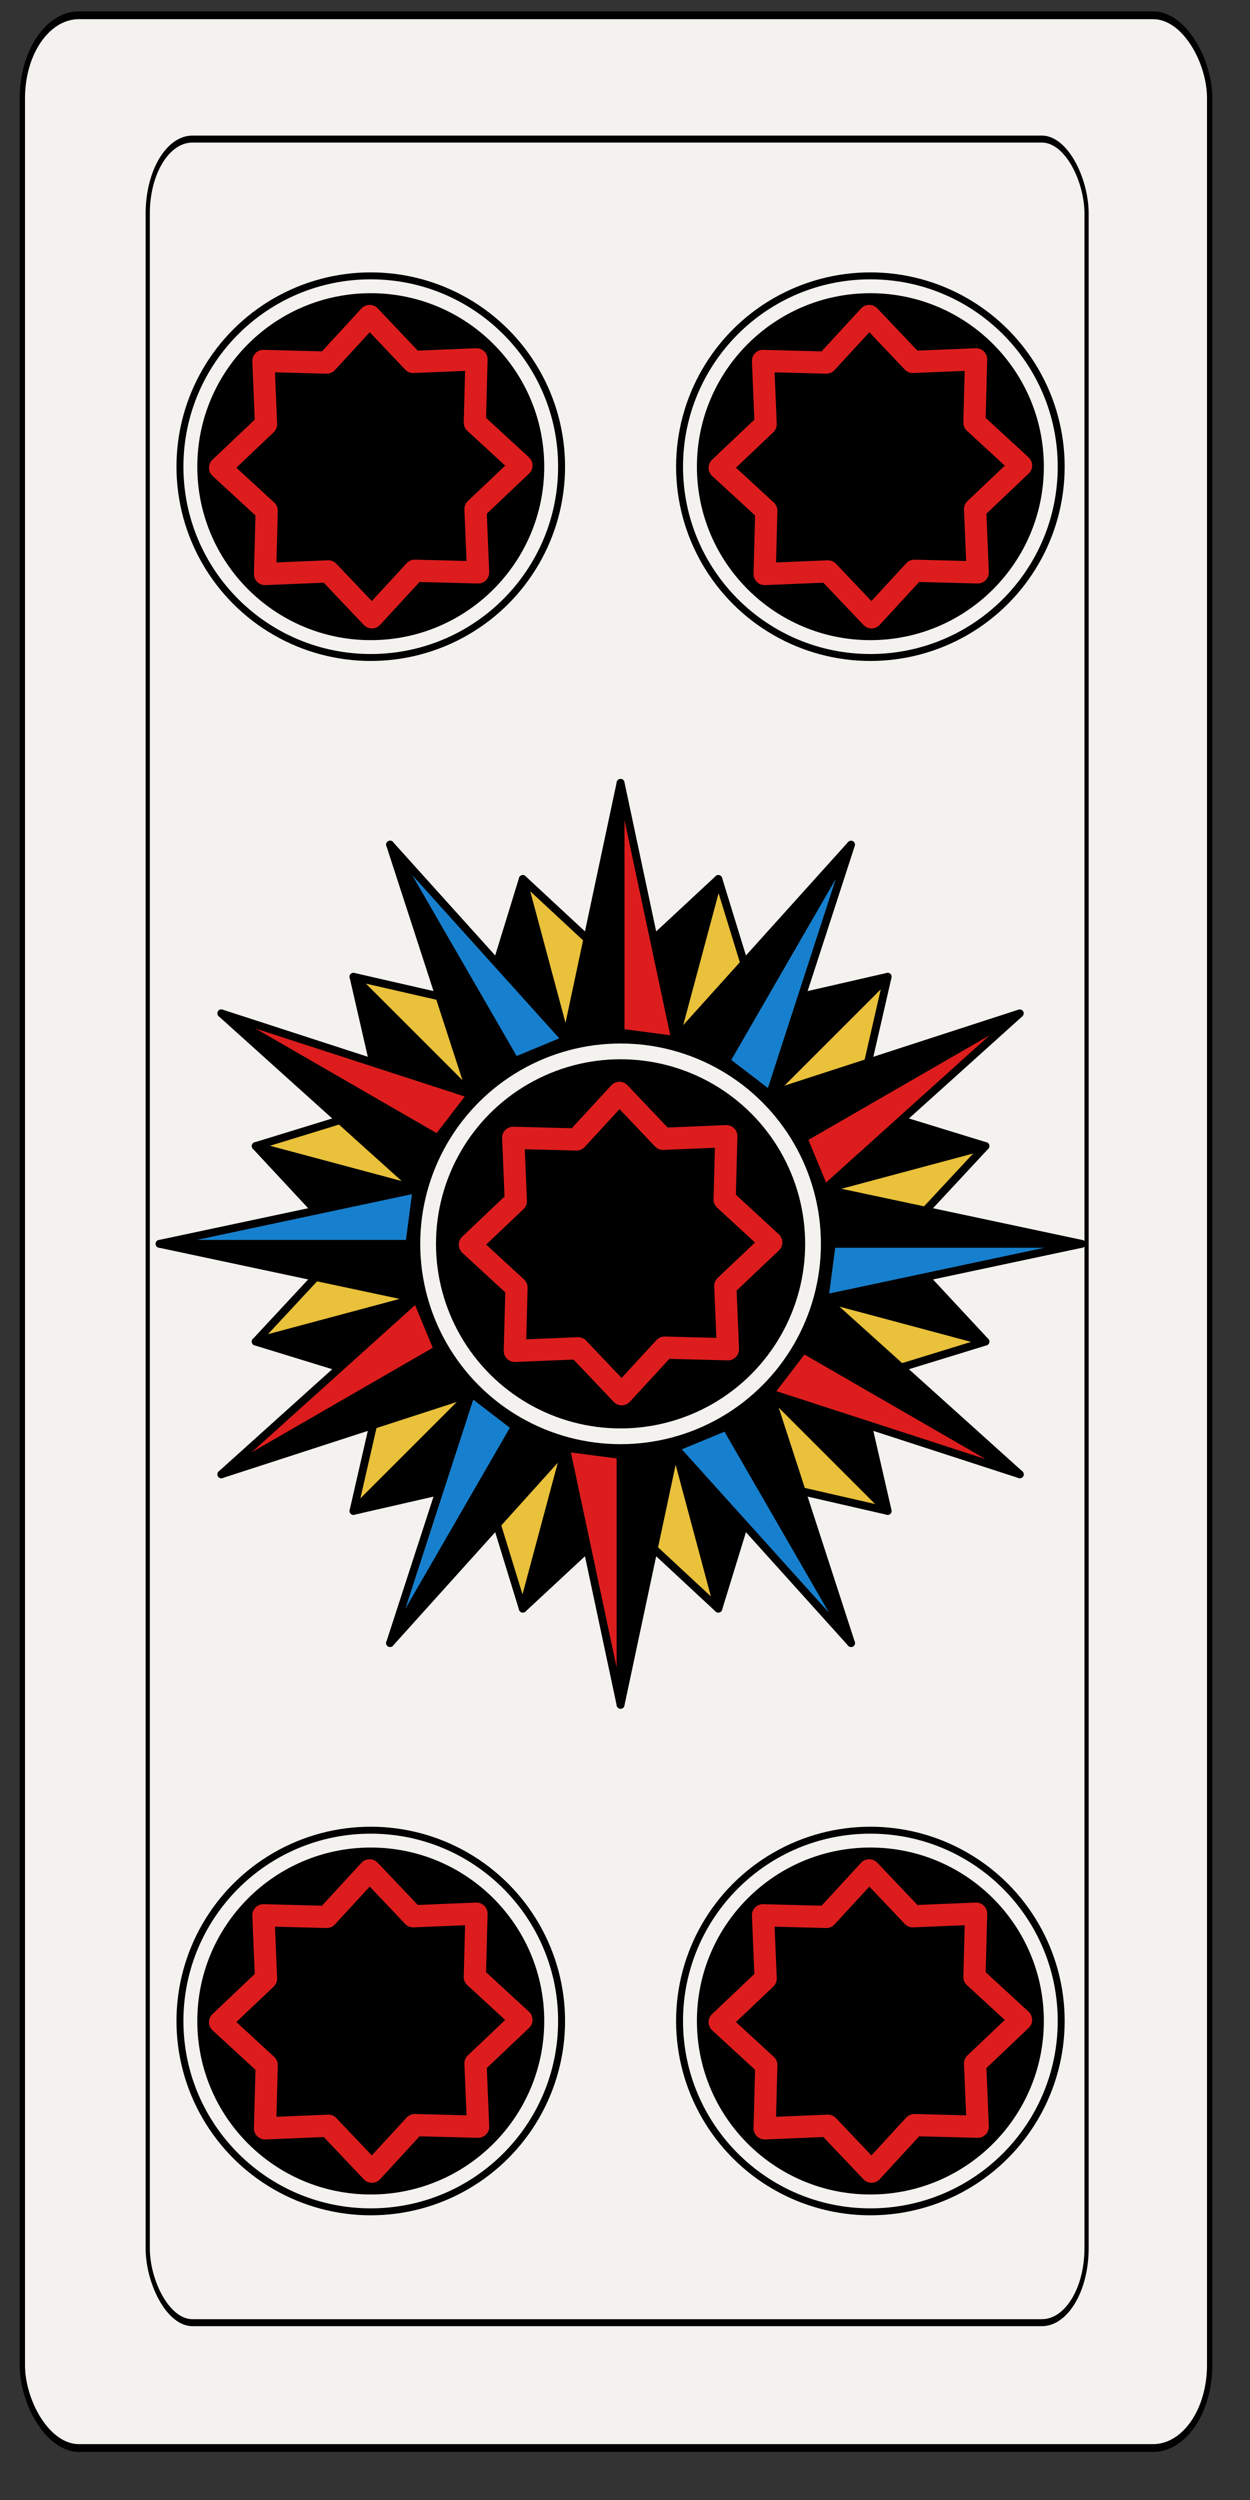 <?xml version="1.0" encoding="UTF-8" standalone="no"?>
<!-- Created with Inkscape (http://www.inkscape.org/) -->

<svg
   xmlns:dc="http://purl.org/dc/elements/1.1/"
   xmlns:cc="http://creativecommons.org/ns#"
   xmlns:rdf="http://www.w3.org/1999/02/22-rdf-syntax-ns#"
   xmlns:svg="http://www.w3.org/2000/svg"
   xmlns="http://www.w3.org/2000/svg"
   xmlns:sodipodi="http://sodipodi.sourceforge.net/DTD/sodipodi-0.dtd"
   xmlns:inkscape="http://www.inkscape.org/namespaces/inkscape"
   width="45mm"
   height="90mm"
   viewBox="0 0 45 90"
   version="1.1"
   id="svg12330"
   inkscape:version="0.92.5 (0.92.5+68)"
   sodipodi:docname="05-Denari.svg">
  <rect x="0" y="0" width="45" height="90" fill="#333333" stroke="none"/>
  <defs
     id="defs12324" />
  <sodipodi:namedview
     id="base"
     pagecolor="#ffffff"
     bordercolor="#666666"
     borderopacity="1.0"
     inkscape:pageopacity="0.0"
     inkscape:pageshadow="2"
     inkscape:zoom="0.35"
     inkscape:cx="-421.42857"
     inkscape:cy="560"
     inkscape:document-units="mm"
     inkscape:current-layer="layer1"
     showgrid="false"
     inkscape:window-width="1920"
     inkscape:window-height="1015"
     inkscape:window-x="0"
     inkscape:window-y="36"
     inkscape:window-maximized="1" />
  <g
     inkscape:label="Livello 1"
     inkscape:groupmode="layer"
     id="layer1"
     transform="translate(0,-207)">
    <g
       transform="matrix(0.282,0,0,0.282,-180,-30)"
       style="display:inline;enable-background:new"
       id="g14243">
      <g
         id="g3963-36-7-7-6"
         transform="matrix(0.97,0,0,0.996,-324.588,-904.169)"
         style="display:inline;fill:#f4f2ef;fill-opacity:1;enable-background:new">
        <g
           style="fill:#f4f2ef;fill-opacity:1"
           transform="matrix(0.7,0,0,1,298.314,-0.792)"
           id="g3888-7-3-6-8">
          <rect
             inkscape:label="#bordo esterno"
             ry="10.63"
             rx="10.63"
             style="fill:#f4f2ef;fill-opacity:1;stroke:#000000;stroke-width:0.997;stroke-miterlimit:4;stroke-dasharray:none;stroke-opacity:1"
             id="bordo_esterno-5-6-4-3"
             width="223.228"
             height="311.811"
             x="996.133"
             y="1754.351" />
        </g>
      </g>
      <g
         id="g3963-3-3-4-4-7-85-4"
         transform="matrix(0.767,0,0,0.894,-106.474,-709.502)"
         style="display:inline;fill:none;enable-background:new">
        <g
           style="fill:none"
           transform="matrix(0.7,0,0,1,298.314,-0.792)"
           id="g3888-6-5-7-3-8-0-8">
          <rect
             inkscape:label="#bordo interno"
             ry="10.63"
             rx="10.63"
             style="fill:none;fill-opacity:1;stroke:#000000;stroke-width:0.997;stroke-miterlimit:4;stroke-dasharray:none;stroke-opacity:1"
             id="bordo_interno-6-4-0-6-6-7"
             width="223.228"
             height="311.811"
             x="996.133"
             y="1754.351" />
        </g>
      </g>
      <circle
         r="23.563"
         cy="999.214"
         cx="717.52"
         id="path6073-8-2"
         style="display:inline;opacity:1;fill:#000000;fill-opacity:1;stroke:none;stroke-width:1.772;stroke-linejoin:round;stroke-miterlimit:4;stroke-dasharray:none;stroke-dashoffset:0;stroke-opacity:1;enable-background:new" />
      <path
         inkscape:connector-curvature="0"
         id="path9158"
         d="m 683.422,965.117 3.807,16.609 11.226,-1.576 z"
         style="display:inline;fill:#000000;fill-rule:evenodd;stroke:#000000;stroke-width:0.999;stroke-linecap:round;stroke-linejoin:round;stroke-miterlimit:4;stroke-dasharray:none;stroke-opacity:1;enable-background:new" />
      <path
         inkscape:connector-curvature="0"
         id="path9162"
         d="m 705.039,952.636 12.48,11.602 -6.978,8.933 -5.502,-20.535"
         style="display:inline;fill:#e9c13a;fill-rule:evenodd;stroke:#000000;stroke-width:1px;stroke-linecap:round;stroke-linejoin:round;stroke-opacity:1;enable-background:new" />
      <path
         inkscape:connector-curvature="0"
         id="path9080"
         d="m 710.542,973.171 6.978,-32.808 v 31.89 l -6.978,0.919"
         style="display:inline;fill:#000000;fill-rule:evenodd;stroke:#000000;stroke-width:1px;stroke-linecap:round;stroke-linejoin:round;stroke-opacity:1;enable-background:new" />
      <path
         inkscape:connector-curvature="0"
         id="path9138"
         d="m 724.498,973.171 -6.978,-8.933 12.48,-11.602 -5.502,20.535"
         style="display:inline;fill:#000000;fill-rule:evenodd;stroke:#000000;stroke-width:1px;stroke-linecap:round;stroke-linejoin:round;stroke-opacity:1;enable-background:new" />
      <path
         inkscape:connector-curvature="0"
         id="path9164"
         d="m 730,952.636 5.007,16.288 -10.51,4.248 5.502,-20.535"
         style="display:inline;fill:#e9c13a;fill-rule:evenodd;stroke:#000000;stroke-width:0.999;stroke-linecap:round;stroke-linejoin:round;stroke-miterlimit:4;stroke-dasharray:none;stroke-opacity:1;enable-background:new" />
      <path
         inkscape:connector-curvature="0"
         id="path9082"
         d="m 724.498,973.171 22.447,-24.924 -15.945,27.617 -6.502,-2.693"
         style="display:inline;fill:#000000;fill-rule:evenodd;stroke:#000000;stroke-width:1px;stroke-linecap:butt;stroke-linejoin:miter;stroke-opacity:1;enable-background:new" />
      <path
         inkscape:connector-curvature="0"
         id="path9166"
         d="m 751.617,965.117 -3.807,16.609 -11.226,-1.576 z"
         style="display:inline;fill:#e9c13a;fill-rule:evenodd;stroke:#000000;stroke-width:1px;stroke-linecap:round;stroke-linejoin:round;stroke-opacity:1;enable-background:new" />
      <path
         inkscape:connector-curvature="0"
         id="path9084"
         d="m 736.584,980.149 31.902,-10.361 -27.617,15.945 z"
         style="display:inline;fill:#000000;fill-rule:evenodd;stroke:#000000;stroke-width:1px;stroke-linecap:butt;stroke-linejoin:miter;stroke-opacity:1;enable-background:new" />
      <path
         inkscape:connector-curvature="0"
         id="path9168"
         d="m 764.097,986.733 -11.602,12.48 -8.933,-6.978 20.535,-5.502"
         style="display:inline;fill:#e9c13a;fill-rule:evenodd;stroke:#000000;stroke-width:1px;stroke-linecap:round;stroke-linejoin:round;stroke-opacity:1;enable-background:new" />
      <path
         inkscape:connector-curvature="0"
         id="path9086"
         d="m 776.37,999.214 -32.808,-6.978 0.919,6.978 z"
         style="display:inline;fill:#000000;fill-rule:evenodd;stroke:#000000;stroke-width:1px;stroke-linecap:round;stroke-linejoin:round;stroke-opacity:1;enable-background:new" />
      <path
         inkscape:connector-curvature="0"
         id="path9170"
         d="m 764.097,1011.694 -16.288,5.007 -4.248,-10.51 z"
         style="display:inline;fill:#e9c13a;fill-rule:evenodd;stroke:#000000;stroke-width:1px;stroke-linecap:round;stroke-linejoin:round;stroke-opacity:1;enable-background:new" />
      <path
         inkscape:connector-curvature="0"
         id="path9088"
         d="m 768.486,1028.639 -24.924,-22.447 -2.693,6.503 27.617,15.945"
         style="display:inline;fill:#000000;fill-rule:evenodd;stroke:#000000;stroke-width:1px;stroke-linecap:round;stroke-linejoin:round;stroke-opacity:1;enable-background:new" />
      <path
         inkscape:connector-curvature="0"
         id="path9172"
         d="m 736.584,1018.278 -1.576,11.226 16.609,3.807 -15.033,-15.033"
         style="display:inline;fill:#e9c13a;fill-rule:evenodd;stroke:#000000;stroke-width:1px;stroke-linecap:round;stroke-linejoin:round;stroke-opacity:1;enable-background:new" />
      <path
         inkscape:connector-curvature="0"
         id="path9090"
         d="m 746.945,1050.18 -10.361,-31.902 -5.584,4.285 15.945,27.617"
         style="display:inline;fill:#000000;fill-rule:evenodd;stroke:#000000;stroke-width:1px;stroke-linecap:round;stroke-linejoin:round;stroke-opacity:1;enable-background:new" />
      <path
         inkscape:connector-curvature="0"
         id="path9174"
         d="m 724.498,1025.256 5.502,20.535 -12.48,-11.602 6.978,-8.933"
         style="display:inline;fill:#e9c13a;fill-rule:evenodd;stroke:#000000;stroke-width:1px;stroke-linecap:round;stroke-linejoin:round;stroke-opacity:1;enable-background:new" />
      <path
         inkscape:connector-curvature="0"
         id="path9092"
         d="m 717.52,1058.065 v -31.89 l 6.978,-0.919 -6.978,32.808"
         style="display:inline;fill:#000000;fill-rule:evenodd;stroke:#000000;stroke-width:1px;stroke-linecap:round;stroke-linejoin:round;stroke-opacity:1;enable-background:new" />
      <path
         inkscape:connector-curvature="0"
         id="path9176"
         d="m 710.542,1025.256 -10.51,4.247 5.007,16.288 5.502,-20.535"
         style="display:inline;fill:#e9c13a;fill-rule:evenodd;stroke:#000000;stroke-width:1px;stroke-linecap:round;stroke-linejoin:round;stroke-opacity:1;enable-background:new" />
      <path
         inkscape:connector-curvature="0"
         id="path9094"
         d="m 688.094,1050.18 15.945,-27.617 6.502,2.693 z"
         style="display:inline;fill:#000000;fill-rule:evenodd;stroke:#000000;stroke-width:1px;stroke-linecap:round;stroke-linejoin:round;stroke-opacity:1;enable-background:new" />
      <path
         inkscape:connector-curvature="0"
         id="path9178"
         d="m 698.455,1018.278 -15.033,15.033 3.807,-16.609 11.226,1.576"
         style="display:inline;fill:#e9c13a;fill-rule:evenodd;stroke:#000000;stroke-width:1px;stroke-linecap:round;stroke-linejoin:round;stroke-opacity:1;enable-background:new" />
      <path
         inkscape:connector-curvature="0"
         id="path9096"
         d="m 666.553,1028.639 27.617,-15.945 4.285,5.584 -31.902,10.361"
         style="display:inline;fill:#000000;fill-rule:evenodd;stroke:#000000;stroke-width:1px;stroke-linecap:round;stroke-linejoin:round;stroke-opacity:1;enable-background:new" />
      <path
         inkscape:connector-curvature="0"
         id="path9180"
         d="m 691.477,1006.192 -20.535,5.503 11.602,-12.48 8.933,6.978"
         style="display:inline;fill:#e9c13a;fill-rule:evenodd;stroke:#000000;stroke-width:1px;stroke-linecap:round;stroke-linejoin:round;stroke-opacity:1;enable-background:new" />
      <path
         inkscape:connector-curvature="0"
         id="path9098"
         d="m 658.669,999.214 h 31.89 l 0.919,6.978 -32.808,-6.978"
         style="display:inline;fill:#000000;fill-rule:evenodd;stroke:#000000;stroke-width:1px;stroke-linecap:round;stroke-linejoin:round;stroke-opacity:1;enable-background:new" />
      <path
         inkscape:connector-curvature="0"
         id="path9182"
         d="m 670.942,986.733 16.288,-5.007 4.248,10.51 -20.535,-5.502"
         style="display:inline;fill:#e9c13a;fill-rule:evenodd;stroke:#000000;stroke-width:1px;stroke-linecap:round;stroke-linejoin:round;stroke-opacity:1;enable-background:new" />
      <path
         inkscape:connector-curvature="0"
         id="path9100"
         d="m 666.553,969.788 24.924,22.447 2.693,-6.502 z"
         style="display:inline;fill:#000000;fill-rule:evenodd;stroke:#000000;stroke-width:1px;stroke-linecap:round;stroke-linejoin:round;stroke-opacity:1;enable-background:new" />
      <path
         inkscape:connector-curvature="0"
         id="path9136"
         d="m 700.032,968.924 5.007,-16.288 5.502,20.535 -10.51,-4.248"
         style="display:inline;fill:#000000;fill-rule:evenodd;stroke:#000000;stroke-width:1px;stroke-linecap:round;stroke-linejoin:round;stroke-opacity:1;enable-background:new" />
      <path
         inkscape:connector-curvature="0"
         id="path9160"
         d="m 683.422,965.117 16.609,3.807 -1.576,11.226 z"
         style="display:inline;fill:#e9c13a;fill-rule:evenodd;stroke:#000000;stroke-width:0.999;stroke-linecap:round;stroke-linejoin:round;stroke-miterlimit:4;stroke-dasharray:none;stroke-opacity:1;enable-background:new" />
      <path
         inkscape:connector-curvature="0"
         id="path9102"
         d="m 688.094,948.248 10.361,31.902 5.584,-4.285 -15.945,-27.617"
         style="display:inline;fill:#000000;fill-rule:evenodd;stroke:#000000;stroke-width:1px;stroke-linecap:round;stroke-linejoin:round;stroke-opacity:1;enable-background:new" />
      <path
         inkscape:connector-curvature="0"
         id="path9108"
         d="m 717.52,940.363 6.978,32.808 -6.978,-0.919 z"
         style="display:inline;fill:#dd1d1d;fill-rule:evenodd;stroke:#000000;stroke-width:1px;stroke-linecap:round;stroke-linejoin:round;stroke-opacity:1;enable-background:new" />
      <path
         inkscape:connector-curvature="0"
         id="path9140"
         d="m 751.617,965.117 -16.609,3.807 1.576,11.226 15.033,-15.033"
         style="display:inline;fill:#000000;fill-rule:evenodd;stroke:#000000;stroke-width:1px;stroke-linecap:round;stroke-linejoin:round;stroke-opacity:1;enable-background:new" />
      <path
         inkscape:connector-curvature="0"
         id="path9110"
         d="m 746.945,948.248 -10.361,31.902 -5.584,-4.285 15.945,-27.617"
         style="display:inline;fill:#1780ce;fill-rule:evenodd;stroke:#000000;stroke-width:1px;stroke-linecap:round;stroke-linejoin:round;stroke-opacity:1;enable-background:new" />
      <path
         inkscape:connector-curvature="0"
         id="path9142"
         d="m 764.097,986.733 -16.288,-5.007 -4.248,10.51 20.535,-5.502"
         style="display:inline;fill:#000000;fill-rule:evenodd;stroke:#000000;stroke-width:1px;stroke-linecap:round;stroke-linejoin:round;stroke-opacity:1;enable-background:new" />
      <path
         inkscape:connector-curvature="0"
         id="path9112"
         d="m 768.486,969.788 -24.924,22.447 -2.693,-6.502 27.617,-15.945"
         style="display:inline;fill:#dd1d1d;fill-rule:evenodd;stroke:#000000;stroke-width:1px;stroke-linecap:round;stroke-linejoin:round;stroke-opacity:1;enable-background:new" />
      <path
         inkscape:connector-curvature="0"
         id="path9144"
         d="m 764.097,1011.694 -11.602,-12.48 -8.933,6.978 z"
         style="display:inline;fill:#000000;fill-rule:evenodd;stroke:#000000;stroke-width:1px;stroke-linecap:round;stroke-linejoin:round;stroke-opacity:1;enable-background:new" />
      <path
         inkscape:connector-curvature="0"
         id="path9114"
         d="m 744.481,999.214 h 31.89 l -32.808,6.978 z"
         style="display:inline;fill:#1780ce;fill-rule:evenodd;stroke:#000000;stroke-width:1px;stroke-linecap:round;stroke-linejoin:round;stroke-opacity:1;enable-background:new" />
      <path
         inkscape:connector-curvature="0"
         id="path9148"
         d="m 724.498,1025.256 5.502,20.535 5.007,-16.288 -10.51,-4.247"
         style="display:inline;fill:#000000;fill-rule:evenodd;stroke:#000000;stroke-width:1px;stroke-linecap:round;stroke-linejoin:round;stroke-opacity:1;enable-background:new" />
      <path
         inkscape:connector-curvature="0"
         id="path9116"
         d="m 746.945,1050.18 -22.447,-24.924 6.502,-2.693 z"
         style="display:inline;fill:#1780ce;fill-rule:evenodd;stroke:#000000;stroke-width:1px;stroke-linecap:round;stroke-linejoin:round;stroke-opacity:1;enable-background:new" />
      <path
         inkscape:connector-curvature="0"
         id="path9152"
         d="m 698.455,1018.278 -15.033,15.033 16.609,-3.807 -1.576,-11.226"
         style="display:inline;fill:#000000;fill-rule:evenodd;stroke:#000000;stroke-width:1px;stroke-linecap:round;stroke-linejoin:round;stroke-opacity:1;enable-background:new" />
      <path
         inkscape:connector-curvature="0"
         id="path9118"
         d="m 698.455,1018.278 -10.361,31.902 15.945,-27.617 -5.584,-4.285"
         style="display:inline;fill:#1780ce;fill-rule:evenodd;stroke:#000000;stroke-width:1px;stroke-linecap:round;stroke-linejoin:round;stroke-opacity:1;enable-background:new" />
      <path
         inkscape:connector-curvature="0"
         id="path9156"
         d="m 670.942,986.733 11.602,12.48 8.933,-6.978 -20.535,-5.502"
         style="display:inline;fill:#000000;fill-rule:evenodd;stroke:#000000;stroke-width:1px;stroke-linecap:round;stroke-linejoin:round;stroke-opacity:1;enable-background:new" />
      <path
         inkscape:connector-curvature="0"
         id="path9120"
         d="m 658.669,999.214 32.808,-6.978 -0.919,6.978 h -31.89"
         style="display:inline;fill:#1780ce;fill-rule:evenodd;stroke:#000000;stroke-width:1px;stroke-linecap:round;stroke-linejoin:round;stroke-opacity:1;enable-background:new" />
      <path
         inkscape:connector-curvature="0"
         id="path9122"
         d="m 688.094,948.248 15.945,27.617 6.502,-2.693 -22.447,-24.924"
         style="display:inline;fill:#1780ce;fill-rule:evenodd;stroke:#000000;stroke-width:1px;stroke-linecap:round;stroke-linejoin:round;stroke-opacity:1;enable-background:new" />
      <path
         inkscape:connector-curvature="0"
         id="path9124"
         d="m 666.553,969.788 31.902,10.361 -4.285,5.584 -27.617,-15.945"
         style="display:inline;fill:#dd1d1d;fill-rule:evenodd;stroke:#000000;stroke-width:1px;stroke-linecap:round;stroke-linejoin:round;stroke-opacity:1;enable-background:new" />
      <path
         inkscape:connector-curvature="0"
         id="path9146"
         d="m 751.617,1033.311 -3.807,-16.609 -11.226,1.576 z"
         style="display:inline;fill:#000000;fill-rule:evenodd;stroke:#000000;stroke-width:1px;stroke-linecap:round;stroke-linejoin:round;stroke-opacity:1;enable-background:new" />
      <path
         inkscape:connector-curvature="0"
         id="path9126"
         d="m 768.486,1028.639 -31.902,-10.361 4.285,-5.584 27.617,15.945"
         style="display:inline;fill:#dd1d1d;fill-rule:evenodd;stroke:#000000;stroke-width:1px;stroke-linecap:round;stroke-linejoin:round;stroke-opacity:1;enable-background:new" />
      <path
         inkscape:connector-curvature="0"
         id="path9150"
         d="m 710.542,1025.256 -5.502,20.535 12.48,-11.602 -6.978,-8.933"
         style="display:inline;fill:#000000;fill-rule:evenodd;stroke:#000000;stroke-width:1px;stroke-linecap:round;stroke-linejoin:round;stroke-opacity:1;enable-background:new" />
      <path
         inkscape:connector-curvature="0"
         id="path9128"
         d="m 710.542,1025.256 6.978,32.808 v -31.89 l -6.978,-0.919"
         style="display:inline;fill:#dd1d1d;fill-rule:evenodd;stroke:#000000;stroke-width:1px;stroke-linecap:round;stroke-linejoin:round;stroke-opacity:1;enable-background:new" />
      <path
         inkscape:connector-curvature="0"
         id="path9154"
         d="m 670.942,1011.694 16.288,5.007 4.248,-10.51 -20.535,5.503"
         style="display:inline;fill:#000000;fill-rule:evenodd;stroke:#000000;stroke-width:1px;stroke-linecap:round;stroke-linejoin:round;stroke-opacity:1;enable-background:new" />
      <path
         inkscape:connector-curvature="0"
         id="path9130"
         d="m 691.477,1006.192 -24.924,22.447 27.617,-15.945 -2.693,-6.503"
         style="display:inline;fill:#dd1d1d;fill-rule:evenodd;stroke:#000000;stroke-width:1px;stroke-linecap:round;stroke-linejoin:round;stroke-opacity:1;enable-background:new" />
      <ellipse
         ry="26.075"
         rx="26.075"
         cy="999.214"
         cx="717.52"
         id="path9198"
         style="display:inline;opacity:1;fill:none;fill-opacity:1;stroke:#000000;stroke-width:0.999;stroke-linecap:round;stroke-linejoin:round;stroke-miterlimit:4;stroke-dasharray:none;stroke-dashoffset:0;stroke-opacity:1;enable-background:new" />
      <g
         style="display:inline;enable-background:new"
         id="g14380"
         transform="translate(-1520.079,954.922)">
        <g
           id="g14382">
          <circle
             style="opacity:1;fill:#000000;fill-opacity:1;stroke:none;stroke-width:1.772;stroke-linejoin:round;stroke-miterlimit:4;stroke-dasharray:none;stroke-dashoffset:0;stroke-opacity:1"
             id="circle14384"
             cx="2205.709"
             cy="-54.921"
             r="24.803" />
          <path
             sodipodi:type="star"
             style="opacity:1;fill:none;fill-opacity:1;stroke:#dd1d1d;stroke-width:2.835;stroke-linejoin:round;stroke-miterlimit:4;stroke-dasharray:none;stroke-dashoffset:0;stroke-opacity:1"
             id="path14386"
             sodipodi:sides="8"
             sodipodi:cx="2205.7085"
             sodipodi:cy="-54.921272"
             sodipodi:r1="19.235403"
             sodipodi:r2="14.426552"
             sodipodi:arg1="-2.3638279"
             sodipodi:arg2="-1.9711288"
             inkscape:flatsided="false"
             inkscape:rounded="0"
             inkscape:randomized="0"
             d="m 2192.004,-68.419 8.082,0.211 5.476,-5.949 5.566,5.865 8.078,-0.335 -0.211,8.083 5.949,5.476 -5.865,5.566 0.335,8.078 -8.082,-0.211 -5.476,5.949 -5.566,-5.865 -8.078,0.335 0.211,-8.083 -5.949,-5.476 5.865,-5.566 z" />
          <ellipse
             style="opacity:1;fill:none;fill-opacity:0.941;stroke:#f4f2ef;stroke-width:1.772;stroke-linejoin:round;stroke-miterlimit:4;stroke-dasharray:none;stroke-dashoffset:0;stroke-opacity:1"
             id="ellipse14388"
             cx="2205.709"
             cy="-54.921"
             rx="23.031"
             ry="23.031" />
        </g>
      </g>
      <g
         style="display:inline;enable-background:new"
         transform="translate(-1456.299,954.922)"
         id="g14390">
        <g
           id="g14392">
          <circle
             r="24.803"
             cy="-54.921"
             cx="2205.709"
             id="circle14394"
             style="opacity:1;fill:#000000;fill-opacity:1;stroke:none;stroke-width:1.772;stroke-linejoin:round;stroke-miterlimit:4;stroke-dasharray:none;stroke-dashoffset:0;stroke-opacity:1" />
          <path
             d="m 2192.004,-68.419 8.082,0.211 5.476,-5.949 5.566,5.865 8.078,-0.335 -0.211,8.083 5.949,5.476 -5.865,5.566 0.335,8.078 -8.082,-0.211 -5.476,5.949 -5.566,-5.865 -8.078,0.335 0.211,-8.083 -5.949,-5.476 5.865,-5.566 z"
             inkscape:randomized="0"
             inkscape:rounded="0"
             inkscape:flatsided="false"
             sodipodi:arg2="-1.9711288"
             sodipodi:arg1="-2.3638279"
             sodipodi:r2="14.426552"
             sodipodi:r1="19.235403"
             sodipodi:cy="-54.921272"
             sodipodi:cx="2205.7085"
             sodipodi:sides="8"
             id="path14396"
             style="opacity:1;fill:none;fill-opacity:1;stroke:#dd1d1d;stroke-width:2.835;stroke-linejoin:round;stroke-miterlimit:4;stroke-dasharray:none;stroke-dashoffset:0;stroke-opacity:1"
             sodipodi:type="star" />
          <ellipse
             ry="23.031"
             rx="23.031"
             cy="-54.921"
             cx="2205.709"
             id="ellipse14398"
             style="opacity:1;fill:none;fill-opacity:0.941;stroke:#f4f2ef;stroke-width:1.772;stroke-linejoin:round;stroke-miterlimit:4;stroke-dasharray:none;stroke-dashoffset:0;stroke-opacity:1" />
        </g>
      </g>
      <g
         transform="translate(-1520.079,1153.348)"
         id="g14400"
         style="display:inline;enable-background:new">
        <g
           id="g14402">
          <circle
             r="24.803"
             cy="-54.921"
             cx="2205.709"
             id="circle14404"
             style="opacity:1;fill:#000000;fill-opacity:1;stroke:none;stroke-width:1.772;stroke-linejoin:round;stroke-miterlimit:4;stroke-dasharray:none;stroke-dashoffset:0;stroke-opacity:1" />
          <path
             d="m 2192.004,-68.419 8.082,0.211 5.476,-5.949 5.566,5.865 8.078,-0.335 -0.211,8.083 5.949,5.476 -5.865,5.566 0.335,8.078 -8.082,-0.211 -5.476,5.949 -5.566,-5.865 -8.078,0.335 0.211,-8.083 -5.949,-5.476 5.865,-5.566 z"
             inkscape:randomized="0"
             inkscape:rounded="0"
             inkscape:flatsided="false"
             sodipodi:arg2="-1.9711288"
             sodipodi:arg1="-2.3638279"
             sodipodi:r2="14.426552"
             sodipodi:r1="19.235403"
             sodipodi:cy="-54.921272"
             sodipodi:cx="2205.7085"
             sodipodi:sides="8"
             id="path14406"
             style="opacity:1;fill:none;fill-opacity:1;stroke:#dd1d1d;stroke-width:2.835;stroke-linejoin:round;stroke-miterlimit:4;stroke-dasharray:none;stroke-dashoffset:0;stroke-opacity:1"
             sodipodi:type="star" />
          <ellipse
             ry="23.031"
             rx="23.031"
             cy="-54.921"
             cx="2205.709"
             id="ellipse14408"
             style="opacity:1;fill:none;fill-opacity:0.941;stroke:#f4f2ef;stroke-width:1.772;stroke-linejoin:round;stroke-miterlimit:4;stroke-dasharray:none;stroke-dashoffset:0;stroke-opacity:1" />
        </g>
      </g>
      <g
         id="g14410"
         transform="translate(-1456.299,1153.348)"
         style="display:inline;enable-background:new">
        <g
           id="g14412">
          <circle
             style="opacity:1;fill:#000000;fill-opacity:1;stroke:none;stroke-width:1.772;stroke-linejoin:round;stroke-miterlimit:4;stroke-dasharray:none;stroke-dashoffset:0;stroke-opacity:1"
             id="circle14414"
             cx="2205.709"
             cy="-54.921"
             r="24.803" />
          <path
             sodipodi:type="star"
             style="opacity:1;fill:none;fill-opacity:1;stroke:#dd1d1d;stroke-width:2.835;stroke-linejoin:round;stroke-miterlimit:4;stroke-dasharray:none;stroke-dashoffset:0;stroke-opacity:1"
             id="path14416"
             sodipodi:sides="8"
             sodipodi:cx="2205.7085"
             sodipodi:cy="-54.921272"
             sodipodi:r1="19.235403"
             sodipodi:r2="14.426552"
             sodipodi:arg1="-2.3638279"
             sodipodi:arg2="-1.9711288"
             inkscape:flatsided="false"
             inkscape:rounded="0"
             inkscape:randomized="0"
             d="m 2192.004,-68.419 8.082,0.211 5.476,-5.949 5.566,5.865 8.078,-0.335 -0.211,8.083 5.949,5.476 -5.865,5.566 0.335,8.078 -8.082,-0.211 -5.476,5.949 -5.566,-5.865 -8.078,0.335 0.211,-8.083 -5.949,-5.476 5.865,-5.566 z" />
          <ellipse
             style="opacity:1;fill:none;fill-opacity:0.941;stroke:#f4f2ef;stroke-width:1.772;stroke-linejoin:round;stroke-miterlimit:4;stroke-dasharray:none;stroke-dashoffset:0;stroke-opacity:1"
             id="ellipse14418"
             cx="2205.709"
             cy="-54.921"
             rx="23.031"
             ry="23.031" />
        </g>
      </g>
      <path
         sodipodi:type="star"
         style="display:inline;opacity:1;fill:#000000;fill-opacity:1;stroke:#dd1d1d;stroke-width:2.835;stroke-linejoin:round;stroke-miterlimit:4;stroke-dasharray:none;stroke-dashoffset:0;stroke-opacity:1;enable-background:new"
         id="path14423"
         sodipodi:sides="8"
         sodipodi:cx="717.51965"
         sodipodi:cy="999.17603"
         sodipodi:r1="19.235403"
         sodipodi:r2="14.426552"
         sodipodi:arg1="-2.3638279"
         sodipodi:arg2="-1.9711288"
         inkscape:flatsided="false"
         inkscape:rounded="0"
         inkscape:randomized="0"
         d="m 703.815,985.679 8.083,0.211 5.476,-5.949 5.566,5.865 8.078,-0.335 -0.211,8.083 5.949,5.476 -5.865,5.566 0.335,8.078 -8.083,-0.211 -5.476,5.949 -5.566,-5.865 -8.078,0.335 0.211,-8.082 -5.949,-5.476 5.865,-5.566 z" />
    </g>
  </g>
</svg>
